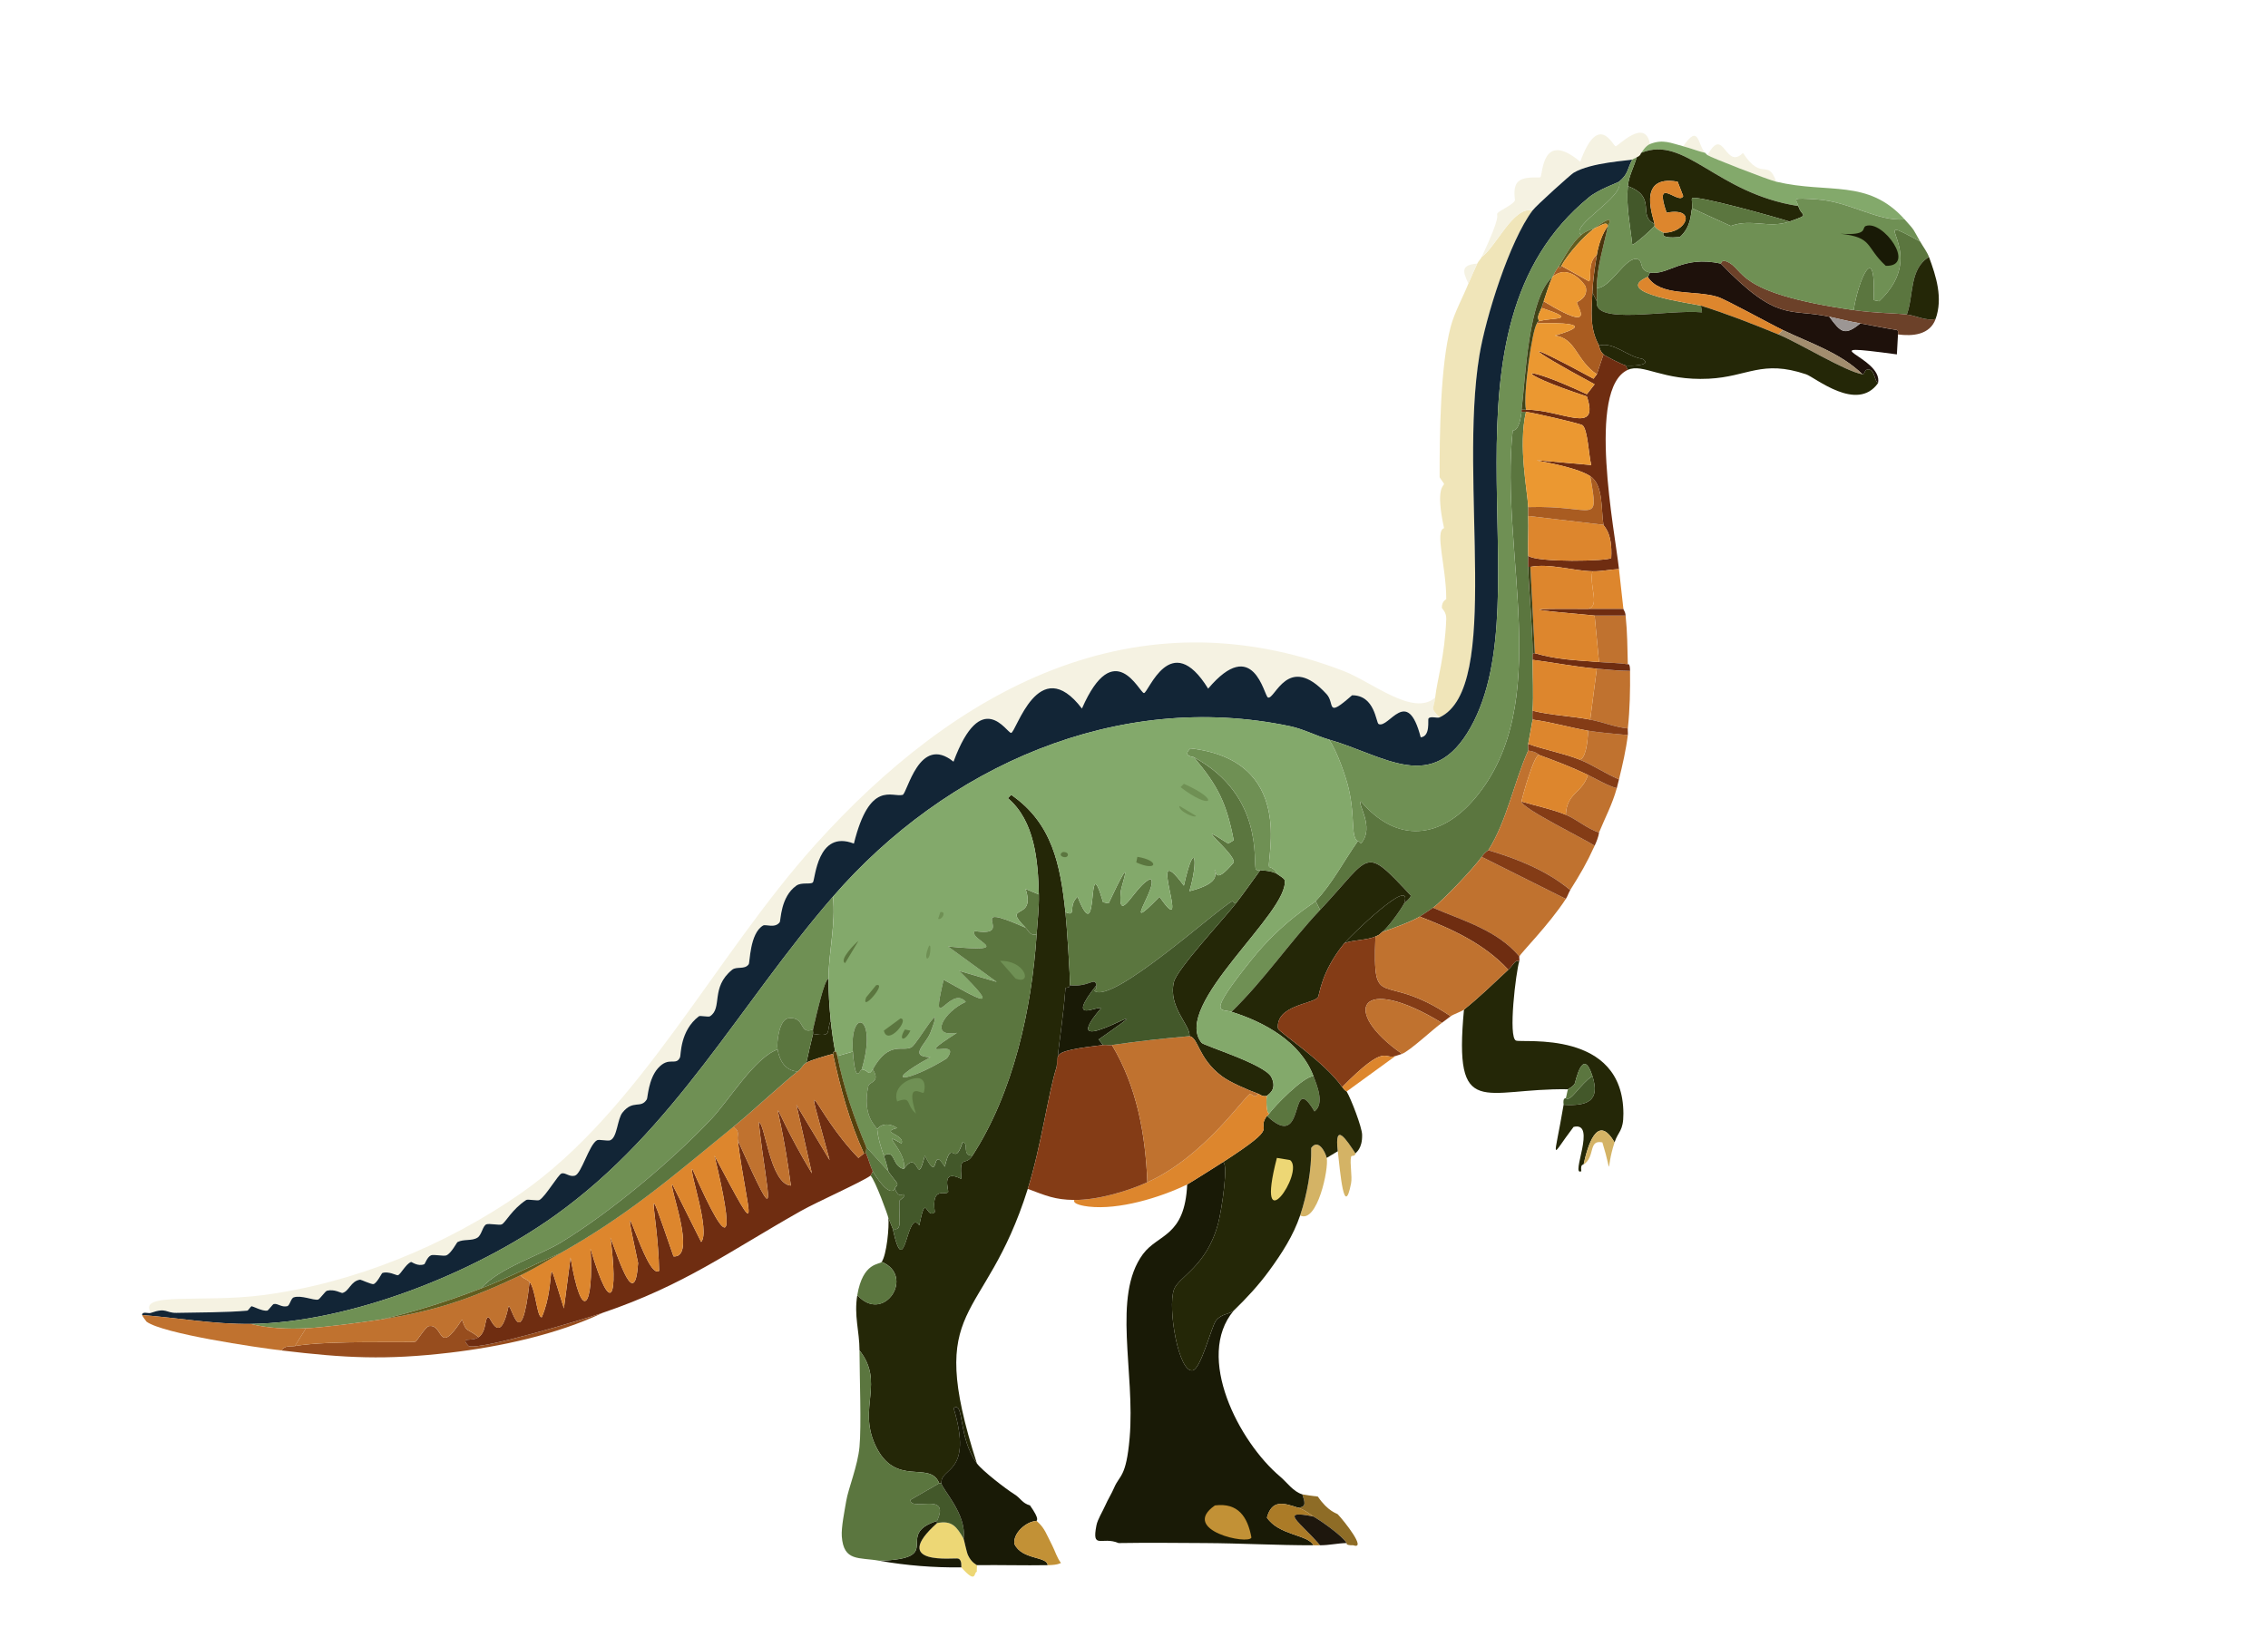 <?xml version="1.0" encoding="UTF-8"?>
<svg id="Layer_1" data-name="Layer 1" xmlns="http://www.w3.org/2000/svg" viewBox="0 0 1076.16 781.77">
  <defs>
    <style>
      .cls-1 {
        fill: #c0722f;
      }

      .cls-1, .cls-2, .cls-3, .cls-4, .cls-5, .cls-6, .cls-7, .cls-8, .cls-9, .cls-10, .cls-11, .cls-12, .cls-13, .cls-14, .cls-15, .cls-16, .cls-17, .cls-18, .cls-19, .cls-20, .cls-21, .cls-22, .cls-23, .cls-24, .cls-25, .cls-26, .cls-27, .cls-28, .cls-29, .cls-30, .cls-31 {
        stroke-width: 0px;
      }

      .cls-2 {
        fill: #c29136;
      }

      .cls-3 {
        fill: #edd775;
      }

      .cls-4 {
        fill: #dd862d;
      }

      .cls-5 {
        fill: #404419;
      }

      .cls-6 {
        fill: #122536;
      }

      .cls-7 {
        fill: #a28d6e;
      }

      .cls-8 {
        fill: #9c9694;
      }

      .cls-9 {
        fill: #6f2d11;
      }

      .cls-10 {
        fill: #ab7b27;
      }

      .cls-11 {
        fill: #d4b365;
      }

      .cls-12 {
        fill: #242707;
      }

      .cls-13 {
        fill: #83a96b;
      }

      .cls-14 {
        fill: #5b763f;
      }

      .cls-15 {
        fill: #a95c21;
      }

      .cls-16 {
        fill: #55410d;
      }

      .cls-17 {
        fill: #eb9831;
      }

      .cls-18 {
        fill: #8e6c26;
      }

      .cls-19 {
        fill: #4b350d;
      }

      .cls-20 {
        fill: #615d1f;
      }

      .cls-21 {
        fill: #974d1e;
      }

      .cls-22 {
        fill: #43582a;
      }

      .cls-23 {
        fill: #1e170d;
      }

      .cls-24 {
        fill: #506733;
      }

      .cls-25 {
        fill: #f0e5b9;
      }

      .cls-26 {
        fill: #843c16;
      }

      .cls-27 {
        fill: #191a06;
      }

      .cls-28 {
        fill: #f5f2e2;
      }

      .cls-29 {
        fill: #1e110b;
      }

      .cls-30 {
        fill: #6c4129;
      }

      .cls-31 {
        fill: #6f9054;
      }
    </style>
  </defs>
  <path class="cls-28" d="M681,331.04c-.63,5.8-2.7,4.59,2.1,9.46-1.08.5-4.35-.75-5.25.53-.43.6,1.05,8.46-3.68,8.93-6.38-24.73-15.01-4.07-19.96-6.3-1.28-.58-1.68-13.7-12.61-13.66-12.73,11.24-7.97,3.97-12.08-.53-18.4-20.11-24.55,2.93-27.84,1.58-1.86-.77-6.79-29.77-28.37-4.2-17.83-28.86-28.37,2.2-30.47,2.1-2.13-.1-14.1-27.64-29.42,7.35-20.66-27.08-31.23,11.55-33.62,11.56-2.06,0-14.08-21.96-27.32,13.66-16.33-13.23-21.95,15.2-24.16,15.76-5.01,1.27-15.64-7.11-23.11,23.11-17.44-6.81-18.34,17.19-19.44,18.39-1.09,1.18-5.35-.22-7.88,1.58-7.56,5.37-7.3,16.54-7.88,17.34-2.21,3.04-6.65.85-7.88,1.58-6.37,3.75-6.2,17.51-6.83,18.39-1.95,2.71-5.7.85-7.88,2.63-10.35,8.45-4.4,18.17-10.51,22.06-.74.47-4.64-.46-5.25,0-9.02,6.85-8.48,18.43-8.93,19.44-1.98,4.42-5.23-.7-10.51,5.25-4.52,5.1-4.85,14.04-5.25,14.71-2.86,4.69-6.48-.03-11.56,6.3-2.51,3.14-2.42,11.7-5.78,13.13-1.22.52-5.36-.52-6.3,0-3.76,2.06-7.39,15.95-10.51,16.81-2.65.74-4.49-1.59-6.3-1.05-1.6.47-7.59,10.9-10.51,12.61-.89.52-5.53-.51-6.3,0-6.84,4.53-9.68,10.58-11.56,11.56-1.09.57-5.99-.57-7.35,0-1.76.74-2.17,5.03-4.2,6.3-2.73,1.71-6.44.55-9.46,2.1-.36.19-2.92,5.25-5.25,6.3-1.27.57-6.04-.57-7.35,0-1.83.8-2.86,4.08-3.15,4.2-3.1,1.27-6.01-1.17-6.3-1.05-2.68,1.09-4.93,5.99-6.3,6.3-.57.13-4.47-2.07-7.35-1.05-.32.11-2.56,4.87-4.2,5.25-.92.21-5.97-2.15-6.3-2.1-4.5.63-5.18,5.49-8.41,6.3-.61.15-3.76-1.96-7.35-1.05-.8.2-3.42,4.01-4.2,4.2-2.06.5-8.02-2.25-11.56-1.05-1.45.49-1.82,3.95-3.15,4.2-2.9.55-4.22-1.4-6.3-1.05-.6.1-2.55,3.05-3.15,3.15-2.13.36-6.97-2.14-7.35-2.1-.47.05-1.65,2.06-2.1,2.1-9.55.87-23.59.86-33.62,1.05-5.07.1-4.65-2.66-12.08,0-6.91-10.21,24.39-4.66,53.06-8.41,43.03-5.62,86.88-23.6,122.4-48.33,56.68-39.46,92.07-112.52,139.73-165.48,66.1-73.44,151.24-120.56,250.58-82.47,13.63,5.22,33.19,21.95,43.6,12.61Z"/>
  <path class="cls-25" d="M727.23,99.9c-10.89,14.51-22.24,50.72-25.22,68.82-9.92,60.28,10.83,157.91-18.91,171.78-4.8-4.87-2.73-3.65-2.1-9.46.93-8.54,4.54-19.26,5.25-37.3.13-3.17-2.1-4.97-2.1-5.25.02-3.48,2.1-3.82,2.1-4.2,0-15.32-5.6-32.15-1.05-33.62-4.23-19.47.01-19.94,0-21.01,0-.19-2.1-2.96-2.1-3.15-.05-19.98.32-52.92,5.25-71.44,1.82-6.85,5.74-13.86,8.41-20.49,1.16-2.89,2.88-6.57,4.2-9.46.58-1.26,1.51-1.9,2.1-3.15,7.01-4.99,14.96-24.26,24.16-22.06Z"/>
  <path class="cls-28" d="M782.91,68.38c-2.24.88-3.93,4.09-4.2,4.2-.14.06-.03,1.19-2.1,2.1-1.61.71-1.99,1.01-2.1,1.05-1.35.5-19.57,1.3-27.84,6.3-1.22.74-17.58,15.38-19.44,17.86-9.2-2.2-17.16,17.07-24.16,22.06,9.67-20.57,6.91-19.46,7.35-20.49.65-1.52,7.03-3.8,8.41-6.3.2-.37-1.13-5.44,1.05-8.41,2.59-3.51,10.39-2.18,11.03-2.63,1.19-.83.45-22.8,18.91-7.35,8.69-23.96,15.49-7.49,16.81-7.35,1.07.11,13.99-13.79,16.28-1.05Z"/>
  <path class="cls-28" d="M827.04,72.59c9.09,13.9,11.75,2.2,15.76,13.66-4.09-.96-31.18-11.55-32.57-12.61,7.8-14.53,8.26,7.38,16.81-1.05Z"/>
  <path class="cls-28" d="M809.18,72.59c-3.58-.83-6.94-2.25-10.51-3.15,7.7-11.29,6.77-.39,10.51,3.15Z"/>
  <path class="cls-28" d="M700.96,125.12c-1.32,2.88-3.04,6.57-4.2,9.46-2.96-6.02-3.34-8.88,4.2-9.46Z"/>
  <path class="cls-11" d="M629.52,549.58c1.11,4.92-4.49,31.38-12.61,27.32,3.27-9.71,5.5-21.91,5.25-32.04,3.29-4.49,6.68,1.72,7.35,4.73Z"/>
  <path class="cls-18" d="M625.31,710.32c4.9,7.19,9.02,7.95,9.46,8.41,2.9,3.03,14,16.99,7.35,14.71-4.04.08-2.99-1.05-3.15-1.05-1.87-3.36-12.52-10.82-15.76-12.61-.91-.5-3.68-3.03-7.35-4.2,4.57-.26,2.95-3.16,2.1-6.3.36.1,6.4.99,7.35,1.05Z"/>
  <path class="cls-11" d="M643.18,547.47c-.34,1.71-1.89.68-2.1,1.58-.7,3.01.65,9.23,0,12.61-3.31,17.08-5.16-5.3-6.3-15.23-1.67-14.49,4.18-5.39,8.41,1.05Z"/>
  <path class="cls-3" d="M457.21,730.28c.2.35,1.43,6.47,2.1,7.88,1.78,3.76,4.06,4.44,4.2,4.73.21.44-.13,2.01,0,3.15-1.55-.05.1,6.35-7.35-2.1-.15-.17.48-3.61-1.58-4.2-1.69-.49-32.81,3.61-9.98-16.81,7.13-1.49,9.39,1.8,12.61,7.35Z"/>
  <g>
    <path class="cls-12" d="M720.92,456.07c-1.63,5.27-5.39,36.35-1.58,37.82,3.27,1.26,50.84-5.43,50.96,34.67.03,8.48-2.44,8.27-4.2,13.66-8.29-14.38-12.88,2.19-14.71,10.51-.04.16-1.54-.47-1.05,3.15-5.42,2.79,7.65-23.79-3.68-21.01-11.34,14.81-9.48,17.57-4.73-10.51,11.08.64,17.54-1.59,13.66-13.66-4.63-14.38-7.99,2.93-8.41,3.68-.83,1.5-3.07,2.44-3.15,2.63-40.17-.67-54.32,15.19-49.38-37.82,7.21-5.76,14.24-12.6,21.01-18.91,2.72-2.54,2.99-4.66,5.25-4.2Z"/>
    <path class="cls-22" d="M741.94,524.36c-.49-3.59,1-2.99,1.05-3.15,2.23,2.15,6.67-6.57,12.61-10.51,3.88,12.06-2.58,14.3-13.66,13.66Z"/>
    <path class="cls-14" d="M755.59,510.7c-5.94,3.94-10.38,12.66-12.61,10.51.35-1.06.68-3.39,1.05-4.2.08-.19,2.32-1.13,3.15-2.63.42-.75,3.77-18.06,8.41-3.68Z"/>
    <path class="cls-11" d="M766.1,542.22c-4.54,13.88-.59,16.71-5.78,0-6.86-1.42-3.17,6.79-8.93,10.51,1.83-8.32,6.42-24.88,14.71-10.51Z"/>
  </g>
  <path class="cls-6" d="M774.5,75.74c-2.49,4.69-1.78,6.77-6.3,10.51-.62.51-9.57,3.58-14.18,7.35-77.19,63.12-21.1,189.03-56.21,251.63-18.05,32.18-40.72,13.42-67.24,5.78-6.08-1.75-12.07-4.97-18.39-6.3-82.15-17.32-163.5,19.25-216.96,80.9-44.62,51.45-74.89,110.55-131.85,151.29-38.38,27.45-97.22,50.85-144.46,51.48-17.28.23-34.33-2.89-51.48-4.2.07-1.99,2.88-.58,4.2-1.05,7.43-2.66,7.02.1,12.08,0,10.03-.19,24.07-.18,33.62-1.05.46-.04,1.63-2.05,2.1-2.1.38-.04,5.22,2.46,7.35,2.1.6-.1,2.55-3.05,3.15-3.15,2.08-.34,3.4,1.6,6.3,1.05,1.33-.25,1.7-3.71,3.15-4.2,3.54-1.2,9.5,1.55,11.56,1.05.79-.19,3.4-4,4.2-4.2,3.59-.91,6.74,1.2,7.35,1.05,3.23-.81,3.91-5.68,8.41-6.3.33-.05,5.38,2.31,6.3,2.1,1.64-.38,3.89-5.14,4.2-5.25,2.89-1.02,6.79,1.18,7.35,1.05,1.37-.31,3.62-5.21,6.3-6.3.3-.12,3.21,2.32,6.3,1.05.3-.12,1.33-3.41,3.15-4.2,1.31-.57,6.09.57,7.35,0,2.33-1.06,4.89-6.12,5.25-6.3,3.02-1.55,6.73-.39,9.46-2.1,2.03-1.28,2.44-5.56,4.2-6.3,1.37-.57,6.26.57,7.35,0,1.87-.98,4.71-7.03,11.56-11.56.78-.51,5.42.52,6.3,0,2.91-1.71,8.91-12.13,10.51-12.61,1.81-.54,3.65,1.79,6.3,1.05,3.12-.86,6.74-14.75,10.51-16.81.95-.52,5.08.52,6.3,0,3.35-1.43,3.27-10,5.78-13.13,5.07-6.33,8.7-1.61,11.56-6.3.41-.67.74-9.61,5.25-14.71,5.28-5.96,8.53-.84,10.51-5.25.45-1-.09-12.59,8.93-19.44.61-.46,4.51.47,5.25,0,6.1-3.89.15-13.61,10.51-22.06,2.18-1.78,5.93.08,7.88-2.63.63-.88.46-14.64,6.83-18.39,1.23-.72,5.66,1.47,7.88-1.58.58-.79.32-11.96,7.88-17.34,2.53-1.8,6.79-.39,7.88-1.58,1.1-1.19,2-25.19,19.44-18.39,7.48-30.22,18.1-21.85,23.11-23.11,2.21-.56,7.83-28.99,24.16-15.76,13.24-35.62,25.26-13.65,27.32-13.66,2.39,0,12.96-38.64,33.62-11.56,15.32-34.99,27.29-7.46,29.42-7.35,2.1.1,12.64-30.97,30.47-2.1,21.58-25.57,26.51,3.44,28.37,4.2,3.29,1.36,9.44-21.68,27.84-1.58,4.11,4.49-.65,11.76,12.08.53,10.92-.04,11.33,13.08,12.61,13.66,4.95,2.23,13.58-18.42,19.96,6.3,4.73-.47,3.25-8.33,3.68-8.93.9-1.27,4.18-.02,5.25-.53,29.74-13.87,8.99-111.5,18.91-171.78,2.98-18.1,14.32-54.31,25.22-68.82,1.86-2.48,18.22-17.13,19.44-17.86,8.27-5,26.49-5.81,27.84-6.3Z"/>
  <path class="cls-14" d="M724.07,195.51c-3.8,16.36.8,37.77,1.05,45.18.04,1.27-.06,2.66,0,4.2.22,6.24-.22,12.65,0,18.91.06,1.75-.06,3.51,0,5.25.46,13.89,2.06,28.22,2.1,42.03,0,.7,0,1.4,0,2.1,0,7.97.48,16.23,0,24.16-.19,3.07.02,3.99,0,4.2-.07.67-1.62,8.94-2.1,11.56-.18.99.11,2.13,0,3.15-6.75,14.95-10.06,33.31-18.91,47.28-.12.19-1.29.53-3.15,3.15-3.84,5.41-18.45,20.8-23.11,24.16-1.12.8-5.17,3.51-6.3,4.2-4.07,2.48-13.04,5.64-17.86,7.35,2.62-1.89,8.82-10.38,10.51-13.66.15-.29,3-2.38,3.15-3.68-22.61-24.17-18.3-19.54-43.08,6.83l-2.1-4.2c7.65-7.95,13.57-19.35,19.96-28.37.36-.5,1.51,1.12,1.58,1.05,6.75-7.89-2.19-19.3,0-19.96,16.96,19.97,37.69,17.96,54.11-1.58,37.83-44.99,11.59-116.57,17.86-174.41.06-.53,2.89,1.43,4.2-8.93.7.02,1.4-.04,2.1,0Z"/>
  <path class="cls-31" d="M768.2,86.24c3.22,6.92-24.11,21.2-17.86,25.22-4.17,3.37-7.83,10.08-10.51,14.71-.7,1.21-1.15,1.14-3.15,5.25-11.77,10.26-12.79,48.49-14.71,63.04-.05.34.04.71,0,1.05-1.31,10.36-4.14,8.4-4.2,8.93-6.27,57.83,19.97,129.41-17.86,174.41-16.42,19.53-37.15,21.55-54.11,1.58-2.19.67,6.75,12.07,0,19.96-.06.07-1.22-1.55-1.58-1.05-3.39-2.43-1.14-10.99-4.2-24.69-1.28-5.72-5.77-18.71-9.46-23.64,26.52,7.65,49.19,26.4,67.24-5.78,35.11-62.6-20.98-188.5,56.21-251.63,4.62-3.78,13.57-6.85,14.18-7.35Z"/>
  <g>
    <path class="cls-27" d="M580.14,551.68c2.99-.64-.34,22.21-2.1,28.89-5.46,20.7-18.88,25.43-21.01,31.52-3.09,8.84,2.24,39.74,8.93,38.35,3.95-.82,8.92-20.96,11.03-23.64,2.7-3.43,6.59-2.97,8.41-4.73-18.5,21.95,2.49,62.34,22.06,78.8,3.18,2.68,6.18,7.14,10.51,8.41.85,3.14,2.47,6.04-2.1,6.3-6.51-2.08-12.32-4.16-14.71,4.73,5.72,8.52,19.55,8.02,22.06,13.13-17.19.03-34.36-.96-51.48-1.05-13.64-.08-27.34-.22-40.97,0-7.95-3.39-12.81,3.41-10.51-8.41.56-2.87,2.98-6.64,4.2-9.46,1.24-2.86,2.99-5.54,4.2-8.41,2.59-6.13,5.71-4.72,7.35-23.64,2.71-31.26-8.39-67.3,6.3-87.2,7.19-9.74,19.87-8.08,21.01-33.1.89-.43,14.41-8.96,16.81-10.51Z"/>
    <path class="cls-2" d="M576.46,714.53c11.02-1.42,15.52,5.38,17.34,15.23-1.18,3.68-34.21-3.45-17.34-15.23Z"/>
    <path class="cls-10" d="M615.86,715.58c3.68,1.17,6.45,3.7,7.35,4.2-16.85-3.39-6.38,2.48,3.15,13.66-1.05,0-2.1,0-3.15,0-2.51-5.11-16.34-4.61-22.06-13.13,2.39-8.89,8.2-6.81,14.71-4.73Z"/>
  </g>
  <path class="cls-31" d="M626.37,431.9c-14.69,15.64-26.6,33.38-42.03,48.33-4.9-1.53-12.25,2.43,9.46-24.69,14.58-18.21,29.03-26.35,30.47-27.84l2.1,4.2Z"/>
  <path class="cls-14" d="M601.15,529.61c.04-.06.26.04,1.05-1.05,2.67-3.67,15.87-17.32,21.01-17.86,1.74,4.6,5.36,13.13.53,16.81-12.32-20.67-3.52,20.28-22.59,2.1Z"/>
  <path class="cls-12" d="M666.29,428.75c-1.69,3.28-7.89,11.76-10.51,13.66-1.22.88-.46.96-3.15,2.1-4.32,1.83-10.13,1.48-14.71,3.15,2.53-3.1,33.12-32.98,28.37-18.91Z"/>
  <g>
    <path class="cls-12" d="M666.29,428.75c4.75-14.07-25.84,15.81-28.37,18.91-11.28,13.83-11.72,24.59-12.61,25.74-2.46,3.17-20.01,3.76-18.91,14.71.56,1.98,21.71,15.41,30.47,27.84,1.24,1.76,2.02,1.97,2.1,2.1,2.05,3.35,7.26,16.89,7.35,20.49.18,6.89-3.06,8.47-3.15,8.93-4.23-6.44-10.07-15.54-8.41-1.05q-2.63,1.58-5.25,3.15c-.68-3.01-4.07-9.22-7.35-4.73.24,10.14-1.98,22.33-5.25,32.04-3.25,9.64-8.71,18.05-14.71,26.27-4.97,6.81-10.73,13.04-16.81,18.91-1.82,1.75-5.71,1.3-8.41,4.73-2.11,2.68-7.08,22.82-11.03,23.64-6.69,1.39-12.02-29.51-8.93-38.35,2.13-6.08,15.55-10.81,21.01-31.52,1.76-6.68,5.09-29.53,2.1-28.89,29.15-18.82,15.21-13.91,21.01-22.06,19.07,18.18,10.27-22.77,22.59-2.1,4.83-3.68,1.21-12.21-.53-16.81-6.14-16.24-23.36-25.64-38.87-30.47,15.42-14.95,27.33-32.69,42.03-48.33,24.77-26.37,20.46-31,43.08-6.83-.15,1.3-3,3.39-3.15,3.68Z"/>
    <path class="cls-3" d="M605.88,549.58q3.15.53,6.3,1.05c7.19,5.74-17.12,40.65-6.3-1.05Z"/>
  </g>
  <path class="cls-23" d="M623.21,719.78c3.24,1.79,13.89,9.25,15.76,12.61-4.35.07-7.91,1.03-12.61,1.05-9.54-11.18-20-17.05-3.15-13.66Z"/>
  <g>
    <path class="cls-13" d="M798.67,69.43c3.56.9,6.93,2.32,10.51,3.15.11.11.14.36,1.05,1.05,1.39,1.06,28.48,11.64,32.57,12.61,25.1,5.91,43.37-1.59,60.94,17.86-12.83,1.11-26.02-8.39-41.5-9.46-13.01-.89-9.91-.4-8.93,3.15-39.15-6.05-53.68-33.91-74.6-25.22.27-.12,1.97-3.32,4.2-4.2,6.26-2.47,10.02-.4,15.76,1.05Z"/>
    <path class="cls-29" d="M816.53,125.12c27.2,28.27,32.56,21.05,51.48,25.22,5.42,7.38,7.22,9.3,14.71,3.15,5.8,1.02,11.49,2.26,17.34,3.15.89.13.42,2.09.53,2.1l-.53,9.46c-43.92-5.9-6.31,1.06-8.93,13.66-1.63-1.01-1.64-5.62-3.68-6.3-3.07-1.03-2.38,2.31-3.68,2.1-10.69-10.34-24.86-14.75-37.82-21.01-6.41-3.09-27.34-14.67-30.99-15.76-11.32-3.38-27.12-.01-33.1-9.46.11-.05.93-1.66,1.05-2.1,8.61,1.59,15.35-8.31,33.62-4.2Z"/>
    <path class="cls-14" d="M911.09,114.61c1.33,2.33,3.3,4.92,4.2,7.35-9.41,5.76-7.13,18.13-10.51,27.32-6.96-.75-14.4-.56-25.22-2.1,2.06-13.99,10.74-34.27,9.46-4.73l2.63.53c25.71-24.23-9.24-43.89,19.44-28.37Z"/>
    <path class="cls-30" d="M879.57,147.18c10.81,1.54,18.25,1.35,25.22,2.1,4.45.48,8.89,3.18,13.66,2.1-2.73,7.63-11.05,8.27-17.86,7.35-.11-.01.36-1.97-.53-2.1-5.84-.89-11.53-2.13-17.34-3.15-4.96-.87-9.8-2.07-14.71-3.15-18.93-4.17-24.28,3.05-51.48-25.22.14.03.16-2,2.63-1.05,9.24,3.56,2.51,14.88,60.41,23.11Z"/>
    <path class="cls-12" d="M918.44,151.38c-4.77,1.08-9.21-1.62-13.66-2.1,3.38-9.19,1.09-21.55,10.51-27.32,3.41,9.18,6.71,19.48,3.15,29.42Z"/>
    <path class="cls-12" d="M853.3,97.8c1.45,5.24,6.19,3.69-4.2,7.35-5.48-1.8-44.65-12.83-46.23-11.03-.37.43.32,3.49,0,4.73-.71,2.76-.31,8.72-5.78,13.66-10.09.91-7.47-1.86-7.88-2.1,10.73.52,16.61-12.25,1.58-9.46-6.36-18.33,5.94-3.27,7.88-7.88q-1.31-3.41-2.63-6.83c-20.22-3.68-10.94,18.43-11.03,19.96-8.22-3.81,1.55-12.67-12.61-17.86.46-4.89,2.88-9.05,4.2-13.66,2.08-.91,1.96-2.04,2.1-2.1,20.92-8.69,35.45,19.16,74.6,25.22Z"/>
    <path class="cls-14" d="M782.91,129.32c-.12.44-.94,2.05-1.05,2.1-17.97,7.76,22.2,12.72,25.22,13.66l.53,3.15c-16.97-1.43-51.66,6.26-49.91-5.25,0-2.1,0-4.2,0-6.3,6.47.3,13.77-15.5,19.44-13.66,2.78.9.3,5.29,5.78,6.3Z"/>
    <path class="cls-4" d="M781.86,131.42c5.97,9.44,21.78,6.08,33.1,9.46,3.65,1.09,24.59,12.67,30.99,15.76l-2.1,2.1c-11.88-4.88-24.51-9.83-36.77-13.66-3.02-.94-43.19-5.9-25.22-13.66Z"/>
    <path class="cls-7" d="M883.77,177.65c-8.15-1.34-29.84-14.76-39.92-18.91l2.1-2.1c12.96,6.26,27.13,10.67,37.82,21.01Z"/>
    <g>
      <path class="cls-12" d="M757.69,142.98c-1.75,11.52,32.93,3.83,49.91,5.25l-.53-3.15c12.27,3.83,24.89,8.77,36.77,13.66,10.09,4.15,31.78,17.58,39.92,18.91,1.3.21.61-3.13,3.68-2.1,2.04.69,2.05,5.3,3.68,6.3-9.97,14.06-29.9-2.78-34.15-4.2-21.05-7.07-27.6,1.19-46.23,2.1-21.87,1.07-31.15-7.48-38.35-4.2l-1.05-2.1c1.74.32,13.49.11,7.88-3.15-7.33-1.09-13.34-8.14-20.49-6.3-4.51-8.33-3.54-15.51-3.15-25.22q1.05,2.1,2.1,4.2Z"/>
      <path class="cls-12" d="M771.35,173.45c-1.46-.26-9.66-4.47-10.51-5.25-1.99-1.86-1.99-4-2.1-4.2,7.15-1.83,13.15,5.21,20.49,6.3,5.61,3.26-6.14,3.47-7.88,3.15Z"/>
    </g>
    <path class="cls-14" d="M849.1,105.16c-9.81,3.46-18.07-1.6-27.84,2.1q-9.19-4.2-18.39-8.41c.32-1.23-.37-4.3,0-4.73,1.58-1.8,40.75,9.23,46.23,11.03Z"/>
    <path class="cls-4" d="M789.21,110.41c-1.74-1-2.97-1.41-4.2-3.15.09-.25-.02-.68,0-1.05.1-1.53-9.19-23.65,11.03-19.96q1.31,3.41,2.63,6.83c-1.94,4.61-14.24-10.45-7.88,7.88,15.03-2.79,9.15,9.97-1.58,9.46Z"/>
    <path class="cls-22" d="M785.01,106.21c-.02.37.09.8,0,1.05-.23.65-8.72,8.43-10.51,8.93-.98-9.23-2.99-18.47-2.1-27.84,14.15,5.19,4.39,14.05,12.61,17.86Z"/>
    <g>
      <path class="cls-31" d="M776.61,74.69c-1.32,4.61-3.74,8.76-4.2,13.66-.89,9.37,1.12,18.61,2.1,27.84,1.79-.5,10.28-8.28,10.51-8.93,1.24,1.74,2.47,2.16,4.2,3.15.41.24-2.21,3.01,7.88,2.1,5.47-4.94,5.07-10.9,5.78-13.66q9.19,4.2,18.39,8.41c9.77-3.7,18.03,1.36,27.84-2.1,10.39-3.67,5.66-2.11,4.2-7.35-.98-3.55-4.08-4.04,8.93-3.15,15.48,1.06,28.67,10.57,41.5,9.46,5.15,5.71,3.82,4.33,7.35,10.51-28.68-15.53,6.28,4.13-19.44,28.37l-2.63-.53c1.29-29.54-7.39-9.26-9.46,4.73-57.9-8.24-51.18-19.56-60.41-23.11-2.47-.95-2.49,1.08-2.63,1.05-18.27-4.11-25.01,5.8-33.62,4.2-5.48-1.01-3-5.4-5.78-6.3-5.67-1.85-12.96,13.95-19.44,13.66,0-10,3.3-19.74,5.25-29.42,3.03-5.42-1.8-2.28-6.3,1.05-2.61,1.02-3.89,1.2-6.3,3.15-6.25-4.02,21.08-18.3,17.86-25.22,4.52-3.73,3.82-5.82,6.3-10.51.11-.04.49-.34,2.1-1.05Z"/>
      <path class="cls-19" d="M757.69,136.68c0,2.1,0,4.2,0,6.3q-1.05-2.1-2.1-4.2c.23-5.59,1.19-12.27,2.1-17.86.74-4.56,2.49-9.93,5.25-13.66-1.95,9.67-5.26,19.42-5.25,29.42Z"/>
      <path class="cls-27" d="M885.35,107.26c8.13-2.95,24.11,19.29,9.46,18.91-9.91-9.12-5.79-13.47-21.54-15.23,13.64.94,9.87-2.87,12.08-3.68Z"/>
      <path class="cls-20" d="M762.95,107.26c-.63-2.49-3.21-.16-6.3,1.05,4.5-3.34,9.34-6.47,6.3-1.05Z"/>
    </g>
    <path class="cls-8" d="M882.72,153.49c-7.49,6.14-9.29,4.23-14.71-3.15,4.91,1.08,9.75,2.28,14.71,3.15Z"/>
  </g>
  <g>
    <path class="cls-27" d="M444.61,721.88v1.05c-22.83,20.42,8.29,16.32,9.98,16.81,2.05.59,1.43,4.03,1.58,4.2-12.98.14-26.1-.87-38.87-3.15,31.82-1.04,6.39-12.2,27.32-18.91Z"/>
    <path class="cls-12" d="M505.54,432.95c.65,6.1,2.32,30.64,2.1,34.67-.09,1.64-2.04.73-2.1,1.58-.92,12.65-2.93,24.73-4.2,37.3-3.92,12.13-7.25,37.38-13.66,57.78-20.66,65.76-49.18,52.29-24.16,130.28-9.15-12.57-5.87-29.58-11.03-26.27,9.47,31.46-6.41,28.01-5.78,35.72h-1.05c-4.45-11.24-20.95,2.56-30.47-18.39-8.08-17.77,4.62-29.42-7.35-44.65-.03-9.3-2.7-16.49-1.05-26.27,12.57,13.99,27.7-9.11,11.56-15.76,2.34-3.22,3.69-16.81,3.15-21.01l2.1,5.25c5.89,27.16,6.55-10.58,12.61-1.58,3.27-16.74,3.1-2.41,7.35-6.3-1.71-12.44,4.92-7.73,6.3-9.46.58-.72-3.78-11.34,6.3-6.3-.92-12.38,1.63-5.44,5.25-11.03,19.41-29.93,28.16-69.59,30.47-105.06.41-6.34,1.2-12.53,1.05-18.91-.38-15.91-1.9-34.87-14.71-45.7l1.58-1.58c19.55,13.49,23.33,33.27,25.74,55.68Z"/>
    <g>
      <path class="cls-14" d="M445.66,704.02l-13.66,7.88c-.04,5.76,19.27-4.22,12.61,9.98-20.93,6.71,4.51,17.87-27.32,18.91-9.72-1.74-16.98.54-17.86-11.56-.31-4.25,1.32-12.11,2.1-16.81.97-5.85,5.47-16.66,6.3-25.74.93-10.09.04-32.82,0-45.7,11.98,15.23-.72,26.88,7.35,44.65,9.52,20.94,26.01,7.14,30.47,18.39Z"/>
      <path class="cls-22" d="M457.21,730.28c-3.22-5.55-5.48-8.84-12.61-7.35v-1.05c6.67-14.21-12.64-4.22-12.61-9.98l13.66-7.88h1.05c.23,2.77,12.17,14.71,10.51,26.27Z"/>
    </g>
    <path class="cls-27" d="M463.52,694.56c2.53,3.48,13.78,12.18,17.86,14.71,3.03,1.88,3.55,4.15,7.35,5.25,5.03,7.11,2.93,6.96,3.15,7.35-5.05.2-11.46,6.09-10.51,11.03,3.63,7.55,15.49,5.69,15.76,9.98-11.2.2-22.42-.15-33.62,0-.14-.28-2.42-.97-4.2-4.73-.67-1.41-1.9-7.53-2.1-7.88,1.66-11.56-10.28-23.5-10.51-26.27-.63-7.71,15.25-4.27,5.78-35.72,5.16-3.31,1.88,13.7,11.03,26.27Z"/>
    <path class="cls-2" d="M491.88,721.88c.17.29,2.31,1.73,4.2,5.25,1.06,1.97,2.1,4.25,3.15,6.3,1.45,2.84,2.23,5.84,4.2,8.41-.32,0-1.01.96-6.3,1.05-.27-4.29-12.13-2.43-15.76-9.98-.95-4.95,5.46-10.83,10.51-11.03Z"/>
    <path class="cls-14" d="M418.34,598.96c16.14,6.65,1.01,29.75-11.56,15.76,2.67-15.82,10.58-14.41,11.56-15.76Z"/>
  </g>
  <path class="cls-24" d="M424.64,564.28c2.42,5.98,4.46.4,4.2,3.68-.04.44-2.09,1.68-2.1,2.1-.26,9.14,1.58,14.51-3.15,13.13l-2.1-5.25c-.14-1.07-6.2-17.76-8.41-19.96.09-.07.93-1.64,1.05-2.1,1.54,2.77,7.78,12.38,10.51,8.41Z"/>
  <path class="cls-31" d="M393.12,464.47c-2.04.78-5.35,15.67-7.35,24.16-7.02,2.73-3.25-6.61-12.08-5.25-4.02,1.05-5.27,11.63-4.73,14.71-10.95,3.96-22.72,23.74-31.52,33.1-18.62,19.79-47.85,44.19-70.92,58.31-11.23,6.87-29.3,12-38.35,22.06-15.68,6.04-30.85,10.94-47.28,14.71-8.63,1.36-27.91,3.88-35.72,4.2-8.73.37-17.73.05-26.27-2.1,47.25-.63,106.08-24.03,144.46-51.48,56.97-40.74,87.24-99.84,131.85-151.29,1.41,12.9-2.03,26.04-2.1,38.87Z"/>
  <path class="cls-12" d="M606.4,415.09c.11.17,3,1.76,3.15,2.63,2.58,15.05-53.93,59.45-39.4,77.22,1.17,1.43,30.03,10.18,33.1,16.28,3.14,6.25-1.97,8.44-2.1,8.93-2.26.47-2.96-.6-4.2-1.05-4.85-1.77-13.38-5.39-17.34-8.41-11.26-8.57-10.92-18.18-15.23-18.91.78-4.97-10.31-13.71-7.35-25.74,1.52-6.2,23.83-30.09,29.42-37.3,3.99-5.15,7.71-10.5,11.56-15.76.5.24,5.62.05,8.41,2.1Z"/>
  <path class="cls-14" d="M598,412.99c-3.85,5.26-7.57,10.61-11.56,15.76-.78.22-1.42-1.12-1.58-1.05-6.22,2.69-57.31,49.55-65.66,42.55,1-.74,1.31-1.38,1.05-2.63-.87-4.18-3.39,1.04-12.61,0,.22-4.04-1.45-28.58-2.1-34.67,5.64,2.41.93-2.87,5.78-7.35,10.71,27.26,3.94-25.58,12.08,2.63l2.63.53c13.02-27.67,6.01-8.33,5.78-5.78-1.59,17.54,7.2-3.64,14.18-5.78,3.95,3.18-15.13,28.33,4.2,8.41,16.26,23.71-7.53-31.06,11.56-5.25,5.09-22.74,7.06-12.2,2.63,2.63,16.98-4.26,11.08-9.74,12.08-9.98.65-.16-.47,7.62,8.93-3.68.86-4.3-21.78-21.48-2.63-8.93l2.63-1.58c-3.4-17.73-7.58-25.97-18.91-39.4,33.61,18.23,27.94,50.2,29.42,53.06.51.98,1.67.31,2.1.53Z"/>
  <path class="cls-31" d="M606.4,415.09c-2.78-2.05-7.91-1.86-8.41-2.1-.43-.21-1.59.46-2.1-.53-1.48-2.86,4.19-34.83-29.42-53.06-.21-.25-5.73-.39-1.58-4.2,49.99,5.72,35.96,52.54,37.3,56.21.16.43,1.89-.07,4.2,3.68Z"/>
  <path class="cls-31" d="M408.88,507.55c3.83.53,2.79,3.54,5.25,0,3.87,6.12-1.65,5.84-2.1,7.88-3.15,14.4,3.9,19.44,4.2,20.49.18.62-.19,3.16,3.15,12.61,1.43,4.06,1.97,7,2.1,7.35l-10.51-11.56c-5.91-14.34-10.59-27.79-13.66-43.08l7.35-2.1c1.31,16.72,3.42,8.3,4.2,8.41Z"/>
  <path class="cls-14" d="M492.93,424.55c.15,6.39-.64,12.57-1.05,18.91-3.31.75-3.55-1.44-5.25-3.15-11.77-11.8,5.16-2.79,0-18.39q3.15,1.31,6.3,2.63Z"/>
  <path class="cls-12" d="M396.28,499.14c-1.3-.11-.98,1.03-1.05,1.05-3.01.79-10.76,3.03-12.61,4.2.95-4.57,2.07-9.12,3.15-13.66,9.54,1.56,6.07-1.08,8.41-6.3.46,4.79,1.24,9.97,2.1,14.71Z"/>
  <path class="cls-12" d="M393.12,464.47c-.04,6.82.4,13.19,1.05,19.96-2.33,5.22,1.13,7.86-8.41,6.3.15-.61-.14-1.49,0-2.1,2.01-8.49,5.32-23.38,7.35-24.16Z"/>
  <g>
    <path class="cls-13" d="M630.57,351.01c3.69,4.93,8.18,17.92,9.46,23.64,3.06,13.7.81,22.26,4.2,24.69-6.39,9.02-12.31,20.42-19.96,28.37-1.44,1.49-15.89,9.63-30.47,27.84-21.7,27.12-14.36,23.16-9.46,24.69,15.52,4.83,32.74,14.22,38.87,30.47-5.14.54-18.34,14.19-21.01,17.86-1.53-.39-1.37-7.19-1.05-8.41.13-.49,5.24-2.68,2.1-8.93-3.07-6.11-31.92-14.85-33.1-16.28-14.53-17.77,41.98-62.17,39.4-77.22-.15-.86-3.04-2.45-3.15-2.63-2.31-3.75-4.04-3.24-4.2-3.68-1.34-3.67,12.69-50.49-37.3-56.21-4.15,3.81,1.36,3.95,1.58,4.2,11.34,13.43,15.51,21.67,18.91,39.4l-2.63,1.58c-19.15-12.55,3.48,4.63,2.63,8.93-9.4,11.3-8.28,3.52-8.93,3.68-1,.25,4.89,5.72-12.08,9.98,4.44-14.83,2.46-25.36-2.63-2.63-19.09-25.81,4.7,28.97-11.56,5.25-19.34,19.92-.25-5.23-4.2-8.41-6.98,2.14-15.77,23.32-14.18,5.78.23-2.56,7.24-21.9-5.78,5.78l-2.63-.53c-8.15-28.21-1.37,24.63-12.08-2.63-4.85,4.49-.14,9.76-5.78,7.35-2.41-22.42-6.19-42.2-25.74-55.68l-1.58,1.58c12.81,10.83,14.33,29.79,14.71,45.7q-3.15-1.31-6.3-2.63c5.16,15.59-11.77,6.59,0,18.39-31.08-13.71-3.19,5.02-24.16,1.58-3.06,4.4,21.17,10.54-12.61,7.35l23.11,16.81q-8.93-2.63-17.86-5.25c20.98,20.52,8.73,13.16-7.35,4.2-6.69,28.28,3.06,1.91,10.51,10.51-10.14,4.54-17.83,17.06-4.2,14.71-23.56,15.12,3.1,1.45-4.73,12.08-17.29,10.81-32.94,13.4-7.88-.53-10.55-.29-2.12-6.11,0-11.56,7.47-19.16-6.17,5.28-8.93,6.83-4.18,2.35-10.68-3.4-18.39,10.51-2.47,3.54-1.42.53-5.25,0,7.82-26.18-5.86-29.62-4.2-8.41l-7.35,2.1c-.59-2.94-1.03-1.99-1.05-2.1-.86-4.73-1.64-9.92-2.1-14.71-.65-6.77-1.09-13.14-1.05-19.96.07-12.83,3.51-25.97,2.1-38.87,53.46-61.65,134.8-98.22,216.96-80.9,6.31,1.33,12.31,4.55,18.39,6.3Z"/>
    <g>
      <path class="cls-14" d="M408.88,507.55c-.78-.11-2.9,8.32-4.2-8.41-1.66-21.21,12.03-17.78,4.2,8.41Z"/>
      <path class="cls-31" d="M561.75,372.02c18.16,8.09,12.75,12.72-1.58,1.58l1.58-1.58Z"/>
      <path class="cls-14" d="M427.27,483.39c4.57.18-6.08,13.41-7.88,5.78l7.88-5.78Z"/>
      <path class="cls-14" d="M407.31,446.61l-6.3,10.51c-3.11-1.45,4.87-9.49,6.3-10.51Z"/>
      <path class="cls-14" d="M539.69,406.69c10.82,1.71,9.42,7.2-.53,2.63l.53-2.63Z"/>
      <path class="cls-14" d="M415.71,467.63c5.62-1.55-7.53,13.52-4.73,5.78l4.73-5.78Z"/>
      <path class="cls-31" d="M559.65,382.52l7.88,4.73c-.48,1.36-8.58-2.39-7.88-4.73Z"/>
      <path class="cls-14" d="M429.37,488.64l2.63.53c-2.78,5.51-5.93,4.77-2.63-.53Z"/>
      <path class="cls-31" d="M440.93,448.71l.53.53c.29,8.03-4.15,7.38-.53-.53Z"/>
      <path class="cls-14" d="M503.97,404.59c.77-.56,3.38.08,2.63,1.58-.83,1.63-4.88.07-2.63-1.58Z"/>
      <path class="cls-31" d="M446.18,432.95c3.15-.65.8,4.01-1.05,3.15l1.05-3.15Z"/>
    </g>
  </g>
  <path class="cls-22" d="M461.42,548.52c-3.63,5.59-6.18-1.35-5.25,11.03-10.09-5.04-5.73,5.59-6.3,6.3-1.39,1.72-8.01-2.99-6.3,9.46-4.26,3.89-4.09-10.43-7.35,6.3-6.05-9-6.72,28.74-12.61,1.58,4.73,1.38,2.89-3.99,3.15-13.13.01-.42,2.07-1.66,2.1-2.1.26-3.27-1.78,2.3-4.2-3.68-.31-.76,1.56-1.35,1.05-2.63-.27-.68-3.77-4.61-4.2-5.78-.13-.36-.67-3.29-2.1-7.35,5.53-3.4,3.68,5.1,9.46,6.3,7.43-10.45,5.78,9.96,9.98-6.3,7.38,14.41,2.67-5.92,9.46,5.25,3.45-14.59,4.39,1.2,8.41-11.56,3.33,0-.63,6.39,4.73,6.3Z"/>
  <path class="cls-27" d="M520.25,467.63c-15.09,19.07,1.24,9.15,2.1,11.03-25.14,29.24,38.71-12.98-1.05,14.71l2.1,2.63c-4.59.67-18.81,1.85-21.01,4.73-1.28,1.68-.56,4.27-1.05,5.78,1.27-12.56,3.29-24.64,4.2-37.3.06-.84,2.01.06,2.1-1.58,9.22,1.04,11.74-4.18,12.61,0Z"/>
  <path class="cls-14" d="M421.49,555.88c.43,1.17,3.94,5.1,4.2,5.78.51,1.28-1.36,1.87-1.05,2.63-2.73,3.98-8.96-5.64-10.51-8.41-.91-1.62-2.22-6.27-3.15-8.41-.29-.68.29-2.44,0-3.15l10.51,11.56Z"/>
  <g>
    <path class="cls-20" d="M756.64,108.31c-5.17,3.83-12.64,12.15-15.76,17.86-.69,1.27-.83,1.75-1.05,0,2.68-4.63,6.33-11.33,10.51-14.71,2.42-1.95,3.7-2.13,6.3-3.15Z"/>
    <g>
      <path class="cls-1" d="M742.99,426.65c-8.03,12.31-21.4,25.69-22.06,27.32-10.36-12.41-26.67-16.98-40.97-23.11,4.66-3.36,19.27-18.76,23.11-24.16q19.96,9.98,39.92,19.96Z"/>
      <path class="cls-1" d="M730.38,358.36c-2.38-.91-8.33,20.83-8.41,22.06-.18,3.14,30.11,17.86,34.67,21.01-3.87,8.49-6.69,13.21-11.56,21.01-11.22-9.31-25.1-14.81-38.87-18.91,8.85-13.97,12.16-32.33,18.91-47.28,4.02.52,4.99,2,5.25,2.1Z"/>
      <path class="cls-9" d="M757.69,177.65l3.15-9.46c.84.79,9.05,4.99,10.51,5.25l1.05,2.1c-19.69,8.96-6.03,77.27-4.2,94.56-4.31.17-8.24,1.15-12.61,1.05-9.25-.2-20.36-3.88-29.42-2.1h-1.05c-.06-1.75.06-3.51,0-5.25,4.2,3.32,37.94,2.56,39.4,1.05.68-12.21-3.53-14.94-3.68-15.76-1.23-6.91.14-18.92-6.3-23.11-11.2-7.28-51.17-9.69.53-5.25-1.16-3.8-1.63-17.04-4.2-18.91-1.11-.81-24.13-6.16-26.79-6.3-.7-.04-1.4.02-2.1,0,.04-.34-.05-.71,0-1.05h2.1c17.14,0,35.11,12.43,28.89-6.3-37.19-12.21-32.53-16.38,0-1.05q1.84-2.36,3.68-4.73c-33.95-18.23-36.53-22.22-.53-2.63q.79-1.05,1.58-2.1Z"/>
      <path class="cls-1" d="M773.45,318.44c.1,9.23-.07,18.13-1.05,27.32-6.07-.6-11.95-3.08-17.86-4.2q1.58-12.08,3.15-24.16c5.23.45,10.51,1.01,15.76,1.05Z"/>
      <path class="cls-1" d="M767.15,374.12c-2.11,7.64-5.47,13.85-8.41,21.01-5.61-1.75-10.48-6.19-15.76-8.41.46-10.57,7.65-10.06,10.51-18.91,4.49,2.18,8.83,4.9,13.66,6.3Z"/>
      <path class="cls-9" d="M679.95,430.85c14.31,6.14,30.61,10.7,40.97,23.11-.18.45.17,1.54,0,2.1-2.26-.46-2.53,1.67-5.25,4.2-11.39-12.35-26.76-19.35-42.03-25.22,1.14-.69,5.19-3.4,6.3-4.2Z"/>
      <path class="cls-1" d="M771.35,292.17c.88,8.53.8,14.83,1.05,23.11-4.53-.66-9.12-.68-13.66-1.05q-1.05-11.03-2.1-22.06h14.71Z"/>
      <path class="cls-1" d="M772.4,348.9c-.86,6.96-2.51,14.2-4.2,21.01-6.41-2.66-12.49-6.94-18.91-9.46,2.98.42,4.22-8.5,4.2-13.66,6.11,1.05,12.72,1.42,18.91,2.1Z"/>
      <path class="cls-4" d="M768.2,270.11c.67,6.29,1.41,12.61,2.1,18.91-5.6-.02-11.21.03-16.81,0,5.89-1.53.57-10.07,2.1-17.86,4.37.09,8.3-.88,12.61-1.05Z"/>
      <path class="cls-26" d="M745.09,422.45c-.82,1.32-1.26,2.91-2.1,4.2q-19.96-9.98-39.92-19.96c1.86-2.62,3.03-2.96,3.15-3.15,13.78,4.1,27.65,9.61,38.87,18.91Z"/>
      <path class="cls-26" d="M742.99,386.73c5.28,2.21,10.15,6.65,15.76,8.41-.13.31.07,1.53-2.1,6.3-4.56-3.15-34.85-17.88-34.67-21.01,6.54,1.98,14.83,3.71,21.01,6.3Z"/>
      <path class="cls-26" d="M754.54,341.55c5.91,1.13,11.79,3.6,17.86,4.2-.11,1.03.13,2.13,0,3.15-6.19-.68-12.8-1.06-18.91-2.1-8.71-1.49-17.45-4.11-26.27-5.25.02-.21-.19-1.13,0-4.2,8.91,2.21,18.38,2.5,27.32,4.2Z"/>
      <path class="cls-26" d="M749.29,360.46c6.43,2.52,12.5,6.8,18.91,9.46-.34,1.36-.69,2.89-1.05,4.2-4.82-1.41-9.17-4.13-13.66-6.3-7.8-3.78-15.02-6.46-23.11-9.46-.27-.1-1.23-1.59-5.25-2.1.11-1.02-.18-2.16,0-3.15,7.86,2.79,16.42,4.32,24.16,7.35Z"/>
      <path class="cls-9" d="M758.75,314.23c4.54.37,9.13.39,13.66,1.05,0,.17,1.01-.95,1.05,3.15-5.25-.04-10.53-.6-15.76-1.05-10.39-.89-20.18-2.89-30.47-4.2,0-.7,0-1.4,0-2.1-.14-.73.38-1.25,1.05-1.05,10.54,3.11,19.29,3.3,30.47,4.2Z"/>
      <path class="cls-9" d="M753.49,289.02c5.6.03,11.21-.02,16.81,0,.08.75.82.9,1.05,3.15h-14.71c-32.22-2.98-36.33-3.34-3.15-3.15Z"/>
      <path class="cls-26" d="M688.35,482.33c-1.43,1.07-2.7,2.09-4.2,3.15-39.27-23.88-48.14-5.68-18.91,14.71-1.07.39-2.09.69-3.15,1.05-5.54,1.87-4.15-6.65-25.22,14.71-8.76-12.43-29.9-25.86-30.47-27.84-1.1-10.95,16.45-11.54,18.91-14.71.89-1.15,1.33-11.91,12.61-25.74,4.58-1.67,10.39-1.32,14.71-3.15-1.27,37.09,2.82,15.6,35.72,37.82Z"/>
      <path class="cls-1" d="M673.64,435.06c15.27,5.86,30.63,12.86,42.03,25.22-6.77,6.31-13.8,13.16-21.01,18.91-1.18.94-5.04,2.21-6.3,3.15-32.91-22.23-36.99-.73-35.72-37.82,2.69-1.14,1.93-1.22,3.15-2.1,4.82-1.72,13.79-4.87,17.86-7.35Z"/>
      <path class="cls-1" d="M684.15,485.49c-3.97,2.8-15.25,13.39-18.91,14.71-29.23-20.39-20.36-38.58,18.91-14.71Z"/>
      <path class="cls-4" d="M662.09,501.25q-11.56,8.41-23.11,16.81c-.08-.13-.86-.34-2.1-2.1,21.06-21.36,19.68-12.84,25.22-14.71Z"/>
      <path class="cls-15" d="M755.59,138.78c-.39,9.7-1.36,16.89,3.15,25.22.11.21.11,2.34,2.1,4.2l-3.15,9.46c-9.96-6.73-9.82-17.09-19.96-18.39,21.87-6.18.3-6.09-8.41-5.78.11-.12-.36-.6,1.05-1.05,5.79-1.85,19.75-.16,1.05-6.3.35-1.12.66-2.06,1.05-3.15,25.96,15.91,15.52,1.98,15.76.53.07-.45,5.44-1.94,4.2-7.35-.22-.97-7.95-11.54-15.76-4.73,2-4.12,2.45-4.04,3.15-5.25.22,1.75.36,1.27,1.05,0l13.13,7.35c1.36-1.13-1.06-8.71,3.68-12.61-.91,5.59-1.88,12.27-2.1,17.86Z"/>
      <path class="cls-4" d="M730.38,358.36c8.1,2.99,15.31,5.67,23.11,9.46-2.86,8.85-10.05,8.35-10.51,18.91-6.19-2.59-14.47-4.32-21.01-6.3.07-1.23,6.03-22.97,8.41-22.06Z"/>
      <path class="cls-17" d="M754.54,225.98c4.28,24.28,2.4,13.67-29.42,14.71-.26-7.41-4.85-28.81-1.05-45.18,2.66.15,25.68,5.49,26.79,6.3,2.57,1.87,3.04,15.11,4.2,18.91-51.69-4.44-11.73-2.03-.53,5.25Z"/>
      <path class="cls-4" d="M755.59,271.16c-1.53,7.79,3.79,16.33-2.1,17.86-33.17-.19-29.07.17,3.15,3.15q1.05,11.03,2.1,22.06c-11.18-.9-19.92-1.1-30.47-4.2l-2.1-40.97c9.06-1.78,20.17,1.9,29.42,2.1Z"/>
      <path class="cls-17" d="M757.69,177.65q-.79,1.05-1.58,2.1c-36-19.59-33.42-15.6.53,2.63q-1.84,2.36-3.68,4.73c-32.53-15.33-37.19-11.16,0,1.05,6.21,18.74-11.75,6.3-28.89,6.3-1.51-6.1,2.92-38.45,5.25-40.97,8.71-.31,30.28-.4,8.41,5.78,10.15,1.29,10,11.66,19.96,18.39Z"/>
      <path class="cls-4" d="M760.85,249.09c.14.82,4.36,3.55,3.68,15.76-1.45,1.51-35.2,2.27-39.4-1.05-.22-6.26.22-12.67,0-18.91l35.72,4.2Z"/>
      <path class="cls-15" d="M760.85,249.09l-35.72-4.2c-.06-1.54.04-2.93,0-4.2,31.82-1.03,33.69,9.57,29.42-14.71,6.45,4.19,5.08,16.2,6.3,23.11Z"/>
      <path class="cls-5" d="M732.48,142.98c-.39,1.09-.7,2.03-1.05,3.15-.58,1.89-2.56,4.19-1.05,6.3-1.42.45-.94.93-1.05,1.05-2.33,2.52-6.77,34.87-5.25,40.97h-2.1c1.91-14.55,2.94-52.77,14.71-63.04-1.76,3.62-2.86,7.77-4.2,11.56Z"/>
      <path class="cls-5" d="M728.28,310.03c-.68-.2-1.19.32-1.05,1.05-.04-13.81-1.64-28.13-2.1-42.03h1.05l2.1,40.97Z"/>
      <path class="cls-4" d="M757.69,317.38q-1.58,12.08-3.15,24.16c-8.94-1.7-18.41-1.99-27.32-4.2.48-7.94,0-16.19,0-24.16,10.29,1.31,20.08,3.31,30.47,4.2Z"/>
      <path class="cls-4" d="M753.49,346.8c.02,5.16-1.23,14.08-4.2,13.66-7.75-3.04-16.31-4.56-24.16-7.35.48-2.62,2.03-10.88,2.1-11.56,8.82,1.15,17.56,3.76,26.27,5.25Z"/>
      <path class="cls-17" d="M732.48,142.98c1.34-3.79,2.44-7.94,4.2-11.56,7.81-6.81,15.54,3.76,15.76,4.73,1.23,5.42-4.13,6.9-4.2,7.35-.24,1.46,10.2,15.38-15.76-.53Z"/>
      <path class="cls-17" d="M762.95,107.26c-2.76,3.73-4.51,9.1-5.25,13.66-4.74,3.89-2.31,11.47-3.68,12.61l-13.13-7.35c3.12-5.71,10.59-14.04,15.76-17.86,3.09-1.21,5.67-3.54,6.3-1.05Z"/>
      <path class="cls-17" d="M730.38,152.44c-1.51-2.12.47-4.41,1.05-6.3,18.7,6.14,4.74,4.45-1.05,6.3Z"/>
    </g>
    <g>
      <path class="cls-4" d="M596.95,519.11c1.24.45,1.94,1.52,4.2,1.05-.32,1.22-.48,8.01,1.05,8.41-.79,1.09-1.01.99-1.05,1.05-5.8,8.15,8.14,3.24-21.01,22.06-2.4,1.55-15.92,10.07-16.81,10.51-13,6.3-32.37,12.14-46.75,10.51-2.06-.23-7.83-1.12-6.83-3.15,10.66.12,24.83-3.95,34.67-8.41,27.07-12.25,45.9-40.68,48.85-42.03.17-.08,2.62,2.78,3.68,0Z"/>
      <path class="cls-26" d="M527.61,495.99c11.84,19.77,15.91,42.36,16.81,65.14-9.84,4.46-24.01,8.52-34.67,8.41-9.32-.1-13.45-2.05-22.06-5.25,6.41-20.41,9.74-45.65,13.66-57.78.49-1.51-.23-4.1,1.05-5.78,2.2-2.88,16.43-4.05,21.01-4.73,1.35-.2,2.85.2,4.2,0Z"/>
      <path class="cls-1" d="M564.38,491.79c4.32.73,3.98,10.34,15.23,18.91,3.96,3.01,12.49,6.63,17.34,8.41-1.05,2.78-3.51-.08-3.68,0-2.95,1.34-21.79,29.77-48.85,42.03-.9-22.78-4.97-45.37-16.81-65.14,12.15-1.76,24.53-3.14,36.77-4.2Z"/>
    </g>
    <g>
      <path class="cls-21" d="M285.96,623.12c-21.57,10.27-48.76,16.13-72.49,18.91-30.55,3.58-49.57,2.56-79.85-1.05,1.46-2.55,4.16-1.74,6.3-2.1,17.04-2.9,54.5-1.34,57.26-2.1.59-.16,4.72-7.06,6.3-7.35,7.17-1.32,4.06,15.03,15.76-3.15,2.09,6.65,2.71,4.06,7.88,8.41-3.26,2.35-9.17-.46-4.73,4.2,5.67,2.08,54.5-12.68,63.56-15.76Z"/>
      <path class="cls-1" d="M118.91,628.37c8.54,2.15,17.53,2.47,26.27,2.1l-5.25,8.41c-2.14.36-4.84-.45-6.3,2.1-12.05-1.44-56.33-7.96-64.09-13.66-.15-.11-2.19-2.95-2.1-3.15,17.16,1.31,34.2,4.43,51.48,4.2Z"/>
      <path class="cls-9" d="M409.93,547.47h1.05c.93,2.14,2.25,6.78,3.15,8.41-.12.47-.96,2.03-1.05,2.1-3.84,2.89-25.34,12.43-33.1,16.81-34.42,19.45-55.03,35.06-94.03,48.33-9.07,3.08-57.89,17.84-63.56,15.76-4.44-4.66,1.47-1.85,4.73-4.2,4.04-2.91,2.62-9.54,4.73-9.46.95.04,5.35,14.18,9.46-5.25,1.63-.42,6.03,23.7,9.98-11.56,3.07,4.05,3.43,16.92,5.78,16.81,7.62-17.74.6-36,10.51-4.2l3.15-24.16c5.44,32.67,11.11,23.07,9.46-4.2,10.08,34.08,13.11,22.3,9.46-5.25,4.47,11.66,11.64,34.59,13.13,12.08-10.8-49.73,3.67,8.92,9.98,3.68-.59-28.79-8.55-51.42,6.83-6.83,11.36.82-2.33-33.55-.53-34.15q6.83,13.66,13.66,27.32c4.46-5.34-5.89-34.12-4.2-34.67,18.89,43.06,19.75,32.17,10.51-6.3,23.68,44.64,15.75,29.33,11.03-7.35,21.01,46.81,13.86,27.75,9.98-8.41,2.88-.67,5.21,29.25,15.23,29.94-6.34-48.4-13.24-44.6,9.98-5.78l-7.35-32.57,15.76,26.27c-13.48-50.04-8.23-23.61,13.66-1.05l2.63-2.1Z"/>
      <path class="cls-1" d="M251.29,608.41c-3.95,35.25-8.36,11.14-9.98,11.56-4.11,19.43-8.5,5.29-9.46,5.25-2.1-.08-.69,6.54-4.73,9.46-5.17-4.35-5.78-1.76-7.88-8.41-11.7,18.18-8.59,1.83-15.76,3.15-1.58.29-5.71,7.19-6.3,7.35-2.76.76-40.22-.8-57.26,2.1l5.25-8.41c7.81-.33,27.09-2.84,35.72-4.2,26-4.11,42.52-9.8,66.19-21.01.42,1.24,3.5,2.23,4.2,3.15Z"/>
      <path class="cls-16" d="M397.33,501.25c3.07,15.28,7.74,28.73,13.66,43.08.29.71-.29,2.47,0,3.15h-1.05c-6.92-15.12-11.21-31.11-14.71-47.28.07-.02-.25-1.16,1.05-1.05.02.12.46-.84,1.05,2.1Z"/>
      <path class="cls-4" d="M350.05,541.17c4.72,36.69,12.65,52-11.03,7.35,9.24,38.48,8.39,49.37-10.51,6.3-1.69.55,8.66,29.33,4.2,34.67q-6.83-13.66-13.66-27.32c-1.8.59,11.89,34.97.53,34.15-15.37-44.59-7.42-21.96-6.83,6.83-6.31,5.24-20.78-53.4-9.98-3.68-1.5,22.51-8.66-.42-13.13-12.08,3.66,27.55.63,39.33-9.46,5.25,1.65,27.27-4.02,36.88-9.46,4.2l-3.15,24.16c-9.9-31.8-2.88-13.54-10.51,4.2-2.35.11-2.71-12.76-5.78-16.81-.7-.92-3.78-1.92-4.2-3.15,6.66-3.16,12.54-6.92,18.91-10.51,32.35-18.2,53.69-36.79,81.95-59.89,3.29,2.1,1.73,3.44,2.1,6.3Z"/>
      <path class="cls-1" d="M395.23,500.2c3.5,16.17,7.79,32.15,14.71,47.28l-2.63,2.1c-21.89-22.56-27.14-48.99-13.66,1.05l-15.76-26.27,7.35,32.57c-23.22-38.82-16.32-42.62-9.98,5.78-10.02-.7-12.36-30.61-15.23-29.94,3.88,36.16,11.03,55.22-9.98,8.41-.37-2.86,1.19-4.2-2.1-6.3,9.96-8.14,24.73-21.98,30.47-26.27,2.36-1.76,1.98-2.79,4.2-4.2,1.84-1.17,9.6-3.41,12.61-4.2Z"/>
      <path class="cls-20" d="M266,594.75c-6.37,3.59-12.25,7.35-18.91,10.51-23.67,11.22-40.19,16.9-66.19,21.01,16.43-3.77,31.6-8.67,47.28-14.71,13.01-5.01,25.03-11.41,37.82-16.81Z"/>
    </g>
  </g>
  <path class="cls-14" d="M368.96,498.09c.95,5.41,3.57,9.95,9.46,10.51-5.73,4.28-20.51,18.12-30.47,26.27-28.26,23.09-49.6,41.68-81.95,59.89-12.8,5.4-24.81,11.8-37.82,16.81,9.05-10.07,27.12-15.19,38.35-22.06,23.07-14.12,52.29-38.52,70.92-58.31,8.8-9.35,20.57-29.13,31.52-33.1Z"/>
  <path class="cls-14" d="M385.77,488.64c-.14.61.15,1.49,0,2.1-1.08,4.54-2.2,9.09-3.15,13.66-2.22,1.41-1.84,2.44-4.2,4.2-5.89-.55-8.5-5.09-9.46-10.51-.54-3.08.71-13.66,4.73-14.71,8.83-1.36,5.06,7.98,12.08,5.25Z"/>
  <path class="cls-22" d="M586.44,428.75c-5.58,7.21-27.89,31.1-29.42,37.3-2.96,12.03,8.14,20.77,7.35,25.74-12.24,1.06-24.62,2.45-36.77,4.2-1.35.2-2.85-.2-4.2,0l-2.1-2.63c39.76-27.69-24.09,14.53,1.05-14.71-.86-1.88-17.2,8.04-2.1-11.03.26,1.24-.05,1.89-1.05,2.63,8.35,7,59.45-39.86,65.66-42.55.16-.07.79,1.27,1.58,1.05Z"/>
  <g>
    <path class="cls-14" d="M486.63,440.31c1.71,1.71,1.94,3.9,5.25,3.15-2.31,35.47-11.06,75.14-30.47,105.06-5.36.08-1.39-6.31-4.73-6.3-4.01,12.76-4.95-3.03-8.41,11.56-6.78-11.18-2.07,9.15-9.46-5.25-4.21,16.26-2.55-4.15-9.98,6.3,1.83-8.48-12.66-18.87-1.05-12.08,1.81-4.26-10.7-5.27-2.1-7.35-3.02-2.08-7.12-2.5-9.46.53-.3-1.05-7.35-6.09-4.2-20.49.45-2.04,5.97-1.76,2.1-7.88,7.71-13.9,14.2-8.15,18.39-10.51,2.76-1.55,16.4-25.99,8.93-6.83-2.12,5.45-10.55,11.26,0,11.56-25.06,13.92-9.41,11.33,7.88.53,7.83-10.63-18.84,3.04,4.73-12.08-13.63,2.35-5.94-10.17,4.2-14.71-7.45-8.59-17.2,17.77-10.51-10.51,16.09,8.95,28.33,16.32,7.35-4.2q8.93,2.63,17.86,5.25l-23.11-16.81c33.78,3.18,9.55-2.96,12.61-7.35,20.98,3.44-6.91-15.29,24.16-1.58Z"/>
    <path class="cls-31" d="M428.85,554.83c-5.77-1.21-3.93-9.71-9.46-6.3-3.34-9.45-2.97-11.98-3.15-12.61,2.34-3.02,6.44-2.61,9.46-.53-8.6,2.09,3.91,3.09,2.1,7.35-11.61-6.79,2.88,3.61,1.05,12.08Z"/>
    <path class="cls-31" d="M434.62,511.75c5.16-.57,4.26,5.48,3.68,6.83-.52,1.21-9.02-6.3-3.68,9.98-5.12-4.39-1.74-8.42-8.93-5.78-2.03-5.81,3.53-10.43,8.93-11.03Z"/>
    <path class="cls-31" d="M474.55,456.07c11.94-.32,15.57,11.63,7.35,8.41l-7.35-8.41Z"/>
  </g>
</svg>
